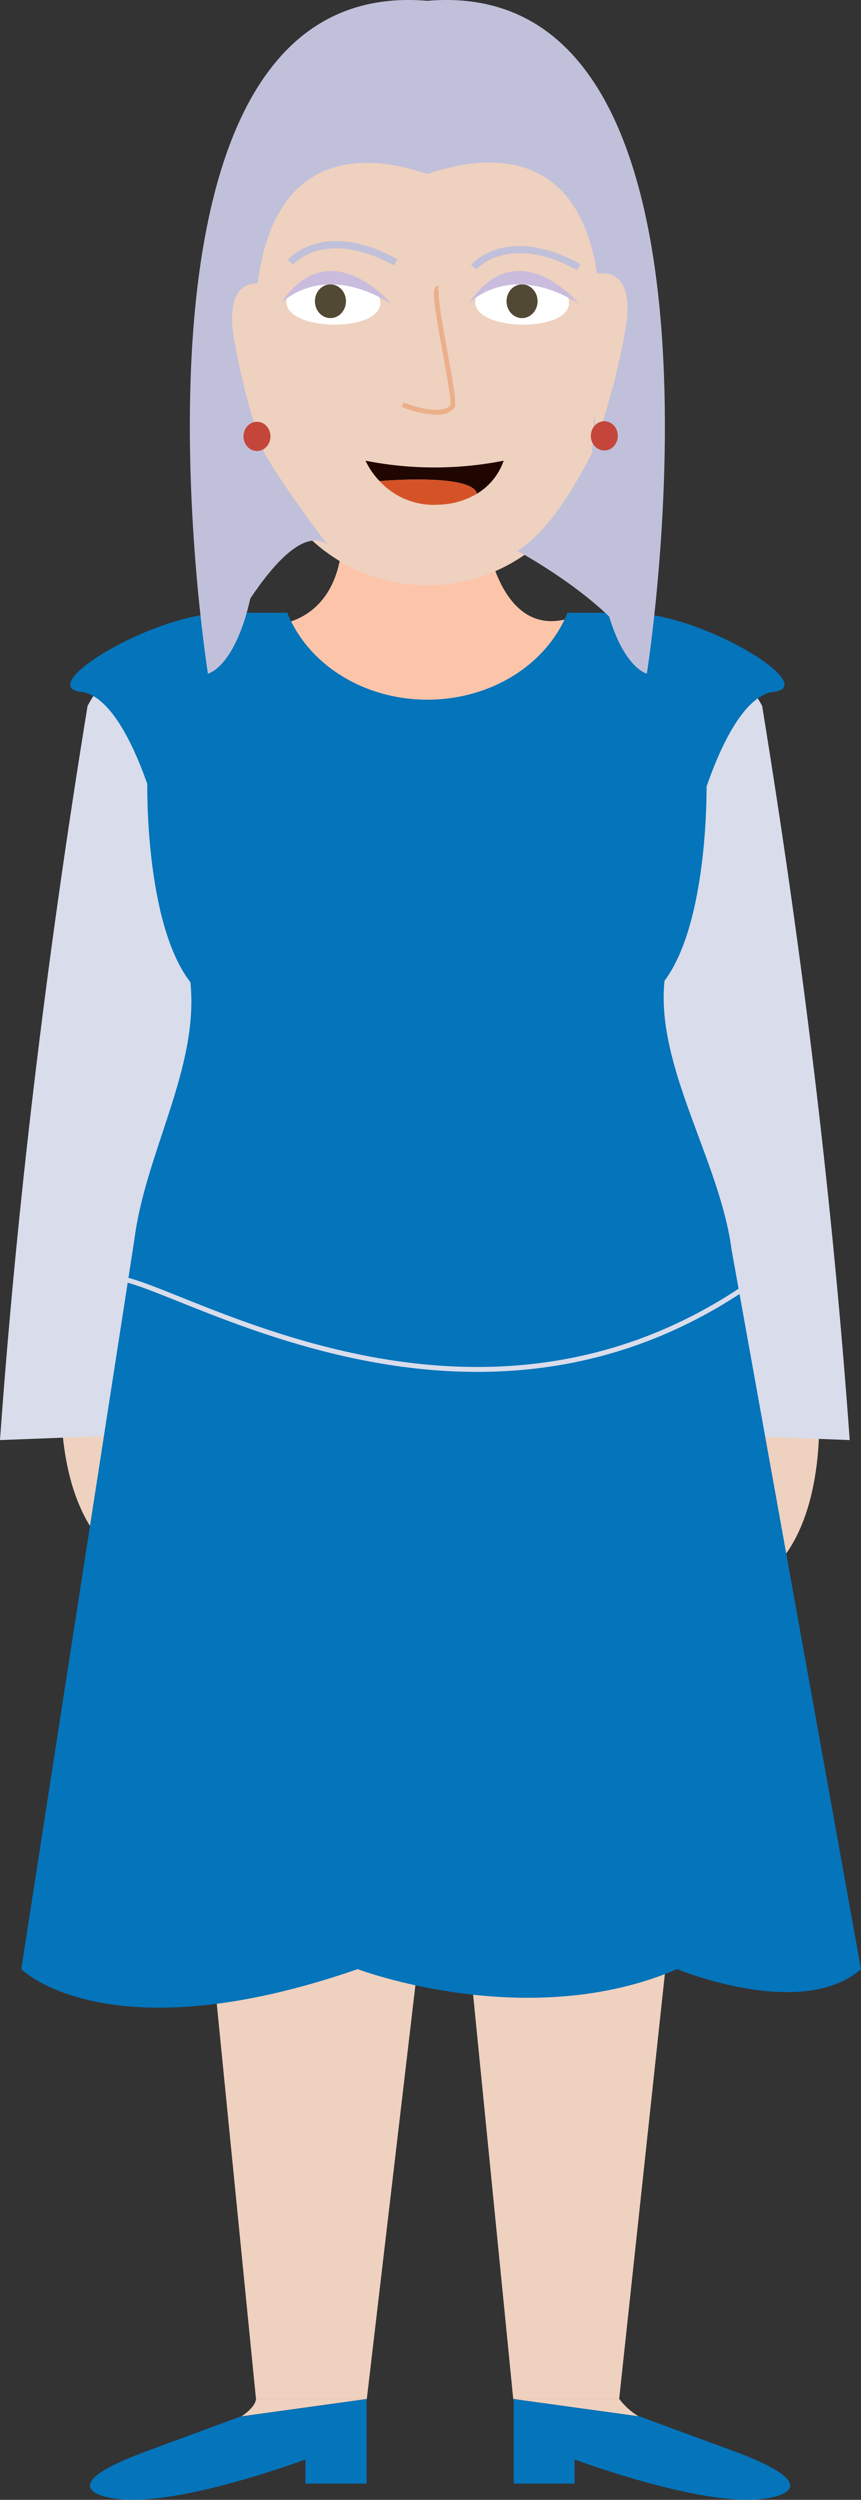 <svg xmlns="http://www.w3.org/2000/svg" viewBox="0 0 211.19 613.17"><rect x="0" y="0" width="211.19" height="613.17" fill="#333333" stroke="none"/><defs><style>.cls-1{fill:#eed1bf;}.cls-2{fill:#fcc5aa;}.cls-3{fill:#d9dceb;}.cls-4{fill:#0474bb;}.cls-5{fill:none;stroke:#d9dceb;stroke-miterlimit:10;stroke-width:1.21px;}.cls-6{fill:#fff;}.cls-7{fill:#524935;}.cls-8{fill:#c9bcdd;}.cls-9{fill:#ebaf89;}.cls-10{fill:#c1c0da;}.cls-11{fill:#200600;}.cls-12{fill:#d55227;}.cls-13{fill:#c4463a;}</style></defs><g id="Layer_2" data-name="Layer 2"><g id="Layer_1-2" data-name="Layer 1"><path id="Koza" class="cls-1" d="M15.41,335S9.52,382.22,41.3,387V333.89Z"/><path id="Koza-2" data-name="Koza" class="cls-1" d="M200.51,340.3s5.89,47.19-25.9,51.93V339.16Z"/><path id="Vrat" class="cls-2" d="M138.76,151.91c-5.1,13-18.42,22.34-34.07,22.34-15.37,0-28.5-9-33.8-21.68,4-1.16,12.58-5.44,13.09-20.83h35.3S122.52,155.93,138.76,151.91Z"/><path class="cls-3" d="M0,353.23l51.93-2V201.5s-12-62-30.45-28.36Q6.15,267.28,0,353.23Z"/><path class="cls-3" d="M208.42,353.23l-51.94-2V201.5s12-62,30.46-28.36Q202.27,267.28,208.42,353.23Z"/><path id="Koza-3" data-name="Koza" class="cls-1" d="M89.92,588.45l-30.69,4.24c3.61-2.38,3.56-4.24,3.56-4.24Z"/><path id="Koza-4" data-name="Koza" class="cls-1" d="M156.64,592.69,126,588.45h25.92A16.76,16.76,0,0,0,156.64,592.69Z"/><path id="cevlje" class="cls-4" d="M89.92,588.45v20.74h-15v-5.92s-33.06,12.37-47.57,9.45c0,0-16.55-2.27,8.86-11.58,19-7,22.83-8.42,22.83-8.42l.17,0h0Z"/><path id="cevlje-2" data-name="cevlje" class="cls-4" d="M188.51,612.72c-14.5,2.92-47.57-9.45-47.57-9.45v5.92H126V588.45l30.69,4.24h0l.17,0s3.83,1.45,22.84,8.42C205.06,610.45,188.51,612.72,188.51,612.72Z"/><polygon id="Hlace" class="cls-1" points="174.61 348.53 174.61 376.95 151.87 588.45 125.89 588.45 109.44 422.69 89.97 588.45 62.79 588.45 41.8 376.95 41.8 348.53 174.61 348.53"/><path id="Obleka" class="cls-4" d="M179.45,306.58c-2.81-21.71-18.64-44.85-16.46-66,10.06-13.46,10.34-43,10.32-47.65,5.6-16.18,11.54-22.68,16.38-23.21,11.84-1.31-17.48-19.42-35.57-19.42H139.18c-4.9,12.41-18.43,21.32-34.35,21.32s-29.44-8.91-34.35-21.32H55.55c-18.1,0-47.42,18.11-35.58,19.42,4.78.52,10.63,6.86,16.16,22.58,0,0-.63,34.19,10.58,48.63,2.13,21.07-11,41.59-13.76,63.18L5.22,483s21.11,21.27,82.51,0c0,0,41.69,15.8,78.37,0,0,0,30.57,12.68,45.09,0Z"/><path class="cls-5" d="M26.21,315.29c.18-13.07,81,52.33,157.25,0"/><path id="Koza-5" data-name="Koza" class="cls-1" d="M100.73,14h8.2a37.7,37.7,0,0,1,37.7,37.7v50.06a41.8,41.8,0,0,1-41.8,41.8h0A41.8,41.8,0,0,1,63,101.73V51.67A37.7,37.7,0,0,1,100.73,14Z"/><path class="cls-6" d="M93.28,74.34c.09-8-22.94-8.36-23-.31C70.17,81.3,93.2,81.6,93.28,74.34Z"/><path class="cls-6" d="M139.57,74.34c.09-8-22.94-8.36-23-.31C116.46,81.3,139.49,81.6,139.57,74.34Z"/><ellipse class="cls-7" cx="81.05" cy="73.89" rx="3.81" ry="4.14"/><ellipse class="cls-7" cx="128.05" cy="73.89" rx="3.81" ry="4.14"/><path id="Oci" class="cls-8" d="M68.82,74.5s9.79-10.67,27.1,0C95.92,74.5,80.86,56.43,68.82,74.5Z"/><path id="Oci-2" data-name="Oci" class="cls-8" d="M114.93,74.5s9.79-10.67,27.1,0C142,74.5,127,56.43,114.93,74.5Z"/><g id="Nos"><path class="cls-9" d="M106.94,101.73a25.7,25.7,0,0,1-8.41-1.91L99,98.71c2.44,1,9.24,3.13,11.47.7.32-.83-.91-7.55-1.9-13-2.1-11.49-2.61-15.2-1.7-16a.79.79,0,0,1,.78-.19l-.3,1.16a.39.39,0,0,0,.38-.14c-.54,1,.94,9.09,2,15,1.86,10.15,2.3,13.22,1.61,14A5.83,5.83,0,0,1,106.94,101.73Z"/></g><path id="Obrve" class="cls-10" d="M96.63,65.1c-16.86-9.24-24.67-.3-24.74-.21l-1.33-1.12c.35-.41,8.8-10.12,26.9-.2Z"/><path id="Obrve-2" data-name="Obrve" class="cls-10" d="M141.61,66.27c-16.87-9.24-24.67-.29-24.74-.2L115.54,65c.35-.42,8.81-10.12,26.9-.2Z"/><path class="cls-11" d="M123.54,113A15.29,15.29,0,0,1,117,121.1C115.74,116,93.17,118,93.1,118a19.35,19.35,0,0,1-3.45-5A87.33,87.33,0,0,0,123.54,113Z"/><path class="cls-12" d="M117,121.1h0a19.28,19.28,0,0,1-9.32,2.69A18.06,18.06,0,0,1,93.1,118C93.17,118,115.74,116,117,121.1Z"/><polygon class="cls-11" points="93.1 117.97 93.1 117.97 93.1 117.97 93.1 117.97"/><path id="Lasje" class="cls-10" d="M158.66,165.24s-5.39-1.23-9.24-14c-9.45-9.12-22.53-16.13-22.53-16.13,8.06-5,14.52-16.65,18.33-24,.15-6,1-12.52,1.59-19.91,5.8-68.52-40.06-48.71-42-48.56h0C103,42.51,58,22.92,62.85,91.17c.52,7.36,1.8,13.9,1.94,19.86,5.21,9.14,15.51,22.5,15.51,22.5-5.51-3.78-12.91,4.31-18.9,13.26-3.82,17-10.4,18.45-10.4,18.45S23.64-6.67,104.83.2C186-6.67,158.66,165.24,158.66,165.24Z"/><path id="Koza-6" data-name="Koza" class="cls-1" d="M145.92,67.25s10.48-3.18,7.43,13.86-7.43,27.6-7.43,27.6Z"/><path id="Koza-7" data-name="Koza" class="cls-1" d="M64.91,69.73s-10.48-3.19-7.43,13.86,7.43,27.6,7.43,27.6Z"/><ellipse id="Uhani" class="cls-13" cx="63.03" cy="107.04" rx="3.31" ry="3.59"/><ellipse id="Uhani-2" data-name="Uhani" class="cls-13" cx="148.23" cy="106.91" rx="3.31" ry="3.59"/></g></g></svg>